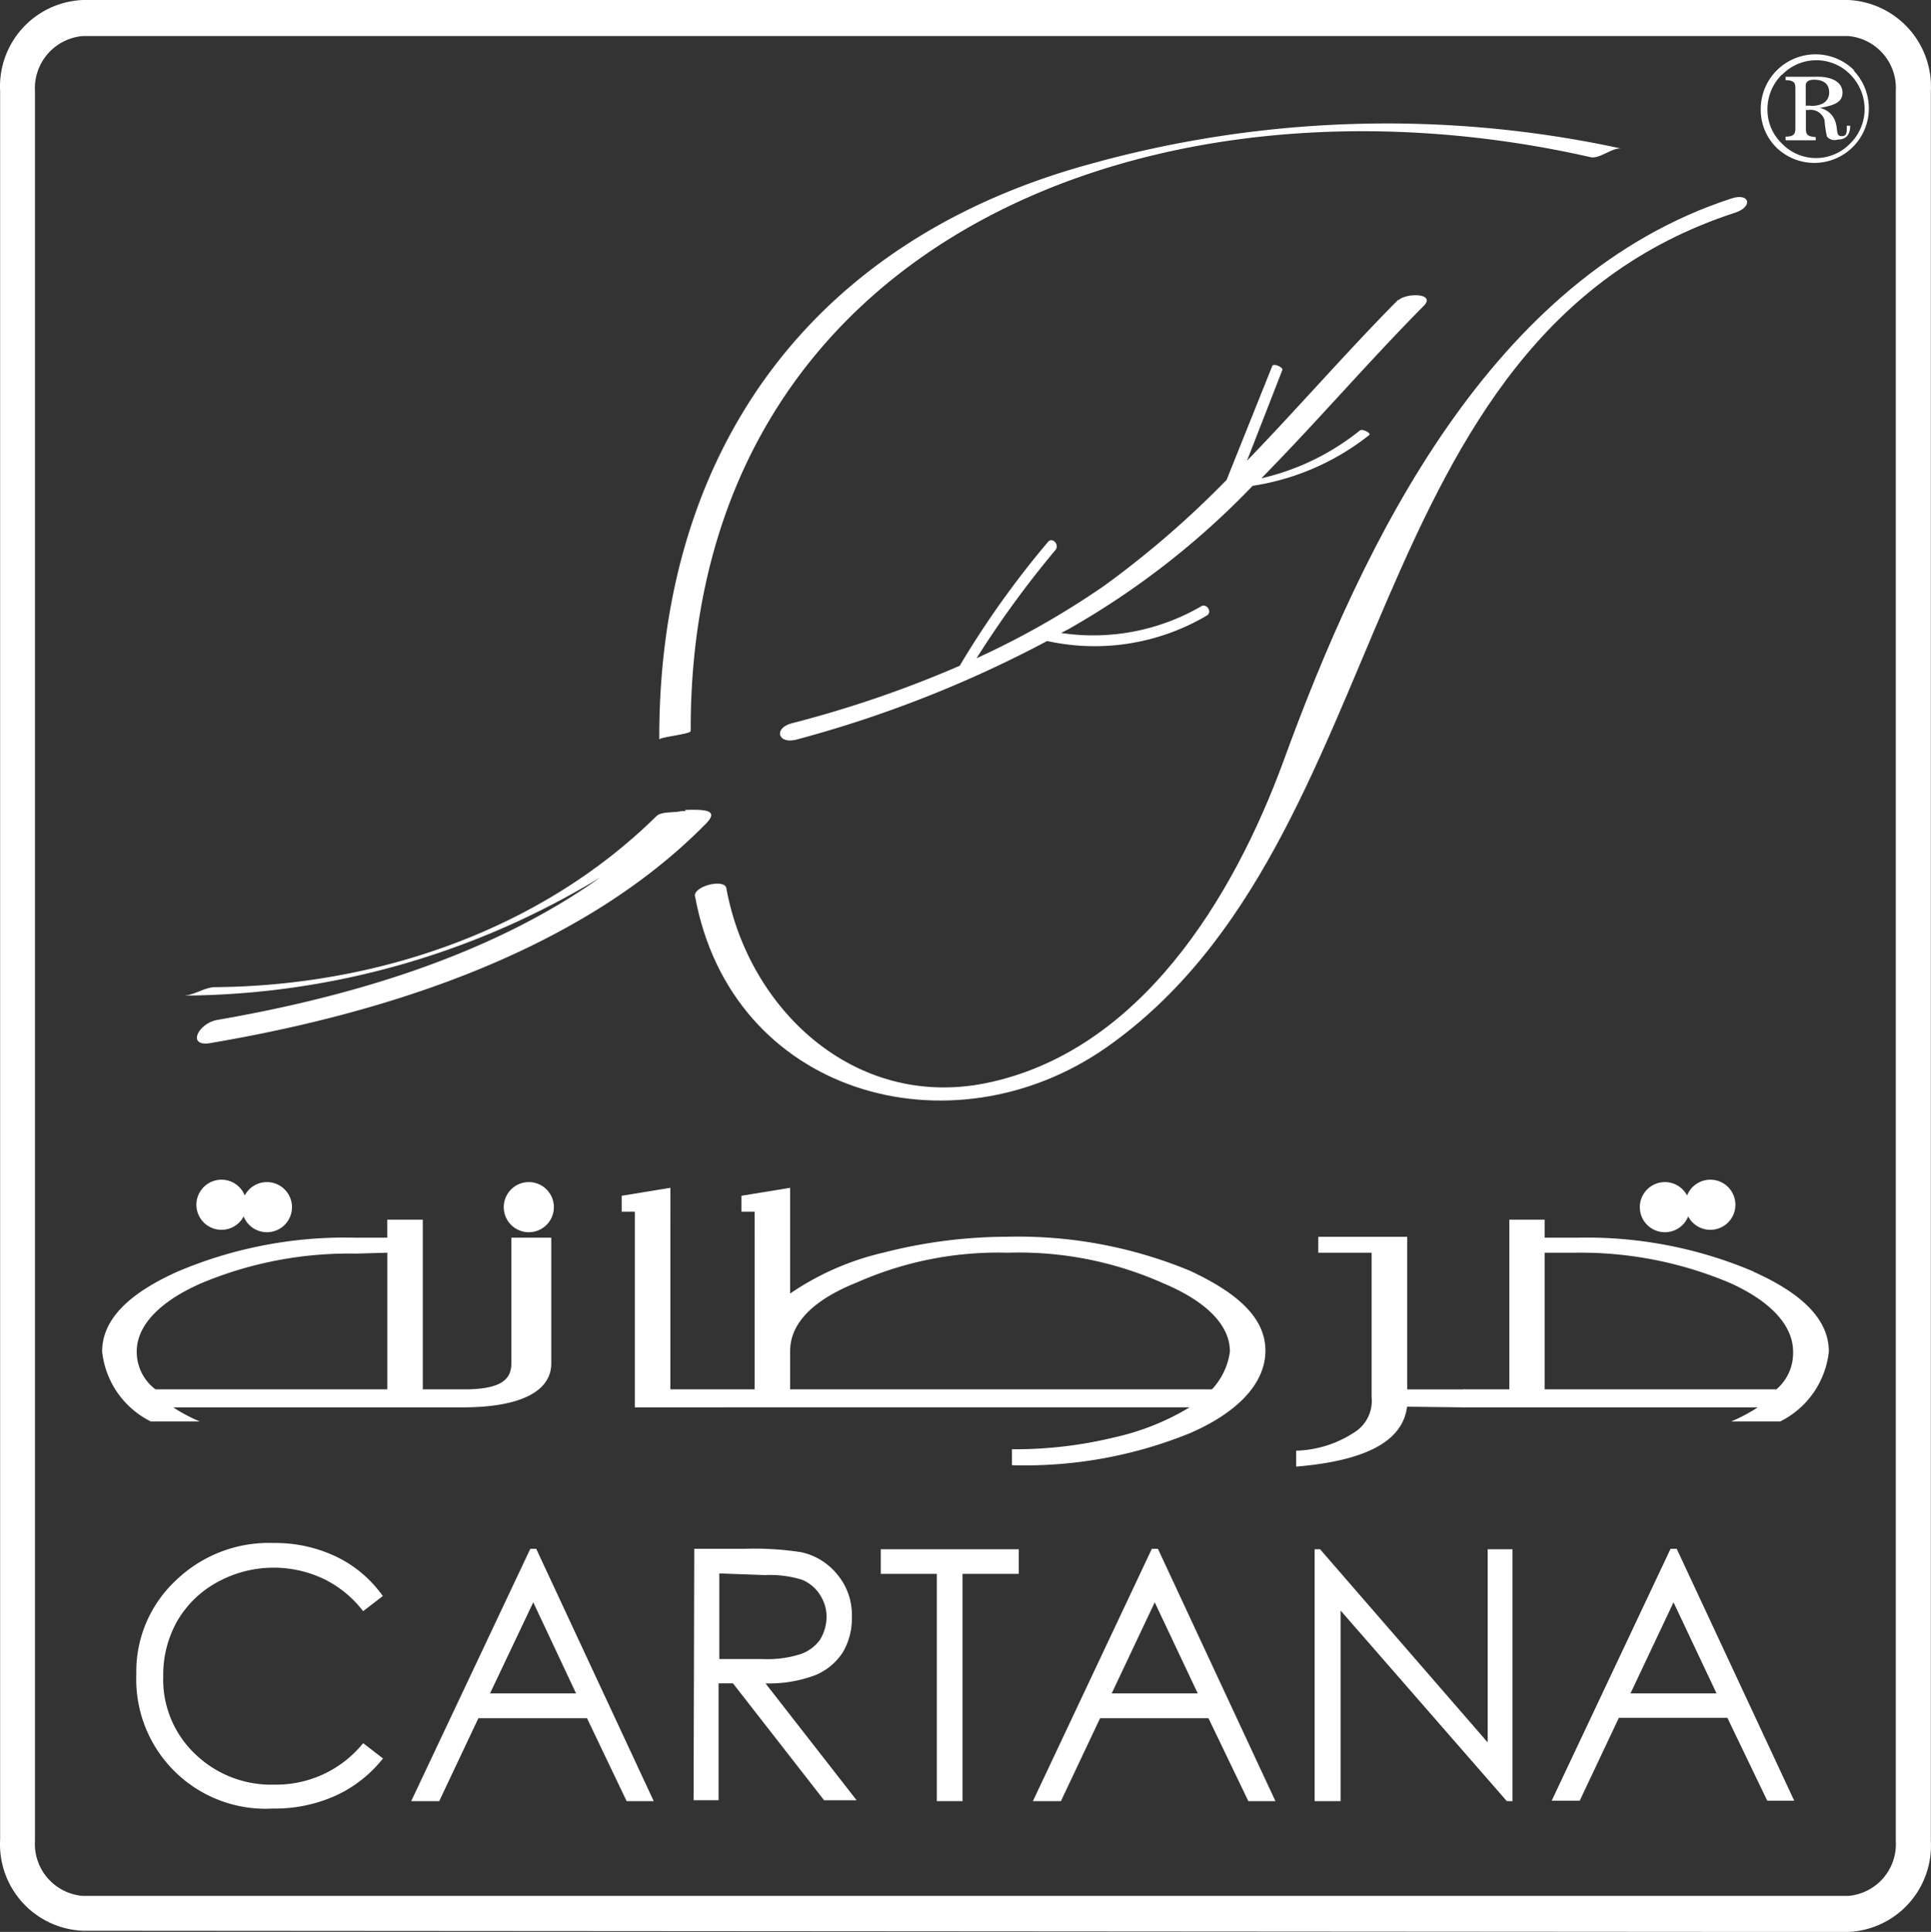 <svg id="CARTANA_LOGO" data-name="CARTANA LOGO" xmlns="http://www.w3.org/2000/svg" width="80.36" height="80.388" viewBox="0 0 80.36 80.388">
  <rect x="0" y="0" width="80.36" height="80.388" fill="#333333" stroke="none"/>
  <path id="Tracé_220" data-name="Tracé 220" d="M69.011,6.472a46.06,46.06,0,0,0-22.168.644c-11.61,3.184-17.931,11.97-17.9,23.94,0-.1,1.308-.227,1.308-.351C30.191,10.2,49.639,2.728,67.7,6.823c.389.085.948-.445,1.308-.351" transform="translate(-1.507 -0.283)" fill="#fff"/>
  <path id="Tracé_221" data-name="Tracé 221" d="M28.939,35.607h-.161c-.341.085-.843,0-1.061.227-4.815,4.739-11.629,7.042-18.339,7.1-.445,0-.881.341-1.317.351A33.645,33.645,0,0,0,25.4,38.365c-4.625,3.3-10.548,5-15.941,5.933-.815.142-1.317,1.185-.2.948,7.212-1.232,15.316-3.791,20.547-9.127.521-.54,0-.588-.872-.559" transform="translate(-0.416 -1.858)" fill="#fff"/>
  <path id="Tracé_222" data-name="Tracé 222" d="M30.51,37.727c1.507,8.283,10.653,10.814,17.107,6.321C59.937,35.424,57.8,14.517,73.8,9.3c.758-.246.607-.843-.161-.588-9.97,3.251-15.287,14.216-18.633,23.4-2.085,5.686-5.98,12.131-12.434,13.42-5.45,1.071-9.838-3.1-10.757-8.122-.066-.408-1.384-.095-1.308.351" transform="translate(-1.589 -0.452)" fill="#fff"/>
  <path id="Tracé_223" data-name="Tracé 223" d="M59.972,13.15c-2.132,2.151-4.161,4.492-6.293,6.7l1.478-3.791c0-.114-.379-.275-.426-.152l-1.9,4.739a39.7,39.7,0,0,1-5.07,4.388,34.536,34.536,0,0,1-5.336,3.033,41.578,41.578,0,0,1,3.289-4.511c.171-.227-.142-.55-.322-.322a38.421,38.421,0,0,0-3.668,5.146,46.921,46.921,0,0,1-6.966,2.388c-.8.2-.607.891.18.682a49.282,49.282,0,0,0,10.425-4.1A9.184,9.184,0,0,0,52,26.295c.256-.142,0-.531-.227-.389a8.947,8.947,0,0,1-5.829,1.109l.294-.152a33.522,33.522,0,0,0,7.677-5.971,10.321,10.321,0,0,0,4.852-2.113c.095-.076-.284-.275-.389-.19a10.17,10.17,0,0,1-4.1,1.99c2.312-2.35,4.473-4.871,6.748-7.165.55-.55-.739-.559-1.052-.237" transform="translate(-1.785 -0.677)" fill="#fff"/>
  <path id="Tracé_224" data-name="Tracé 224" d="M16.244,69.948l-.825.635a4.578,4.578,0,0,0-1.649-1.346,4.862,4.862,0,0,0-4.426.142,4.3,4.3,0,0,0-1.659,1.611A4.53,4.53,0,0,0,7.1,73.275a4.274,4.274,0,0,0,1.317,3.241A4.549,4.549,0,0,0,11.733,77.8a4.653,4.653,0,0,0,3.687-1.725l.825.635a5.336,5.336,0,0,1-1.962,1.545,6.151,6.151,0,0,1-2.616.54A5.383,5.383,0,0,1,5.98,73.218a5.184,5.184,0,0,1,1.63-3.9,5.573,5.573,0,0,1,4.075-1.573,5.9,5.9,0,0,1,2.654.588,5.061,5.061,0,0,1,1.9,1.621" transform="translate(-0.307 -3.54)" fill="#fff"/>
  <path id="Tracé_225" data-name="Tracé 225" d="M23.253,68l4.89,10.5H27.016l-1.649-3.45H20.846l-1.63,3.45H18.05L23.007,68Zm-.123,2.227-1.8,3.791h3.582Z" transform="translate(-0.938 -3.553)" fill="#fff"/>
  <path id="Tracé_226" data-name="Tracé 226" d="M30.478,68h2.085a12.757,12.757,0,0,1,2.369.142,2.654,2.654,0,0,1,1.516.948,2.606,2.606,0,0,1,.588,1.753,2.739,2.739,0,0,1-.379,1.469,2.493,2.493,0,0,1-1.147.948,5.469,5.469,0,0,1-2.066.341l3.791,4.862H35.881L32.09,73.6h-.6v4.862H30.45Zm1.043,1.024v3.564h1.81a4.53,4.53,0,0,0,1.554-.2,1.677,1.677,0,0,0,.825-.6,1.9,1.9,0,0,0,.275-.948A1.7,1.7,0,0,0,35.7,69.9a1.583,1.583,0,0,0-.749-.616,4.568,4.568,0,0,0-1.545-.19Z" transform="translate(-1.586 -3.553)" fill="#fff"/>
  <path id="Tracé_227" data-name="Tracé 227" d="M38.67,69.044V68.02h5.743v1.024H42.072V78.5H41V69.044Z" transform="translate(-2.015 -3.554)" fill="#fff"/>
  <path id="Tracé_228" data-name="Tracé 228" d="M50.553,68l4.89,10.5H54.316l-1.659-3.45H48.146l-1.63,3.45H45.35L50.3,68Zm-.133,2.227-1.791,3.791h3.582Z" transform="translate(-2.365 -3.553)" fill="#fff"/>
  <path id="Tracé_229" data-name="Tracé 229" d="M57.72,78.5V68.02h.227l6.975,8.037V68.02h1.033V78.5h-.237L58.8,70.569V78.5Z" transform="translate(-3.011 -3.554)" fill="#fff"/>
  <path id="Tracé_230" data-name="Tracé 230" d="M73.333,68l4.89,10.482H77.1l-1.659-3.45H70.926l-1.63,3.45H68.13L73.077,68ZM73.2,70.227l-1.791,3.791h3.582Z" transform="translate(-3.555 -3.553)" fill="#fff"/>
  <path id="Tracé_231" data-name="Tracé 231" d="M16.346,54.226v-.749h1.478v7.061h1.839v.749H7.437a6.975,6.975,0,0,0,1.109.588H6.508a3.685,3.685,0,0,1-2.028-2.91c0-1.336,1.109-2.417,3.137-3.327a17.818,17.818,0,0,1,7.392-1.412Zm-1.3.663a15.922,15.922,0,0,0-6.464,1.242c-1.715.758-2.663,1.753-2.663,2.834A1.952,1.952,0,0,0,6.7,60.538h9.648V54.851Zm4.435,6.4v-.749c1.478,0,2.028-.332,2.028-1.08V54.226H23.17v5.232c0,1.166-1.289,1.829-3.687,1.829m8.643-.749h2.256v.749H26.648V53.145H26.1v-.663l2.028-.332Zm3.507,0V53.145h-.55v-.663l2.028-.332v4.4a11.43,11.43,0,0,1,3.876-1.7,20.85,20.85,0,0,1,5.175-.663A18.68,18.68,0,0,1,49.744,55.6c2.038.948,3.147,1.99,3.147,3.327s-1.118,2.559-3.156,3.44a18.263,18.263,0,0,1-7.392,1.327V63.03a17.524,17.524,0,0,0,4.255-.493,10.426,10.426,0,0,0,3.137-1.251H30.154v-.749Zm1.478-1.573v1.573H50.664a2.843,2.843,0,0,0,.749-1.573c0-1.08-.948-2.076-2.777-2.843a14.737,14.737,0,0,0-6.473-1.27,14.51,14.51,0,0,0-6.284,1.242c-1.9.758-2.767,1.753-2.767,2.843m25.674,2.322c-.18,1.412-1.659,2.246-4.616,2.493v-.663a4.616,4.616,0,0,0,2.4-.749,1.545,1.545,0,0,0,.739-1.488v-6H55.09v-.663h3.7v6.35h2.4v.749Zm2.4,0v-.72" transform="translate(-0.229 -2.725)" fill="#fff"/>
  <path id="Tracé_232" data-name="Tracé 232" d="M10.7,52.937a1.043,1.043,0,1,1-.488-.985,1.042,1.042,0,0,1,.488.985" transform="translate(-0.445 -2.707)" fill="#fff"/>
  <path id="Tracé_233" data-name="Tracé 233" d="M12.7,52.943A1.043,1.043,0,1,1,11.653,51.9,1.043,1.043,0,0,1,12.7,52.943" transform="translate(-0.549 -2.712)" fill="#fff"/>
  <path id="Tracé_234" data-name="Tracé 234" d="M24.2,52.943A1.043,1.043,0,1,1,23.162,51.9,1.043,1.043,0,0,1,24.2,52.943" transform="translate(-1.15 -2.712)" fill="#fff"/>
  <path id="Tracé_235" data-name="Tracé 235" d="M76.335,55.711A17.742,17.742,0,0,0,68.952,54.3H67.634V53.55H66.165v7.061h-1.9v.749H76.505a6.975,6.975,0,0,1-1.109.588h2.038a3.684,3.684,0,0,0,2.028-2.91c0-1.336-1.109-2.417-3.146-3.327m.967,4.9H67.634V54.924h1.3A15.951,15.951,0,0,1,75.387,56.2c1.659.758,2.587,1.753,2.587,2.843a1.981,1.981,0,0,1-.692,1.564" transform="translate(-3.353 -2.798)" fill="#fff"/>
  <path id="Tracé_236" data-name="Tracé 236" d="M74,52.937a1.043,1.043,0,1,0,.488-.985,1.043,1.043,0,0,0-.488.985" transform="translate(-3.861 -2.707)" fill="#fff"/>
  <path id="Tracé_237" data-name="Tracé 237" d="M72,52.943A1.043,1.043,0,1,0,73.043,51.9,1.042,1.042,0,0,0,72,52.943" transform="translate(-3.757 -2.712)" fill="#fff"/>
  <path id="Tracé_238" data-name="Tracé 238" d="M3.44,80.34A3.6,3.6,0,0,1,0,76.549V3.791A3.6,3.6,0,0,1,3.44,0H76.909a3.611,3.611,0,0,1,3.44,3.791V76.6a3.6,3.6,0,0,1-3.44,3.791Zm0-1.45H76.909A2.161,2.161,0,0,0,78.89,76.6V3.791A2.17,2.17,0,0,0,76.909,1.5H3.44A2.18,2.18,0,0,0,1.45,3.791V76.6A2.17,2.17,0,0,0,3.44,78.89" transform="translate(0.005)" fill="#fff"/>
  <path id="Tracé_239" data-name="Tracé 239" d="M81.167,3.053a2.269,2.269,0,0,1-3.184,3.232,2.208,2.208,0,0,1-.673-1.611,2.279,2.279,0,0,1,3.9-1.611m-3.033.18a2.028,2.028,0,0,0-.588,1.431,1.943,1.943,0,0,0,.6,1.422,1.971,1.971,0,0,0,2.843,0,2.009,2.009,0,0,0,.6-1.422,2.057,2.057,0,0,0-.588-1.441,1.981,1.981,0,0,0-2.843,0m1.478.085c.654,0,1.033.265,1.033.654s-.294.531-.948.644a.863.863,0,0,1,.682.682c.066.256,0,.493.227.493s.218-.152.218-.436h.142c0,.379-.18.578-.521.578a.417.417,0,0,1-.445-.123,3.9,3.9,0,0,1-.1-.673.6.6,0,0,0-.663-.436h-.114v.806c0,.237.1.3.408.322v.133H78.343V5.811c.3,0,.408-.085.408-.322V3.783c0-.246-.095-.313-.408-.322V3.319h1.27M79.4,4.532c.493,0,.758-.209.758-.559s-.227-.531-.635-.531c-.218,0-.341.085-.341.237v.843H79.4" transform="translate(-4.035 -0.125)" fill="#fff"/>
</svg>
